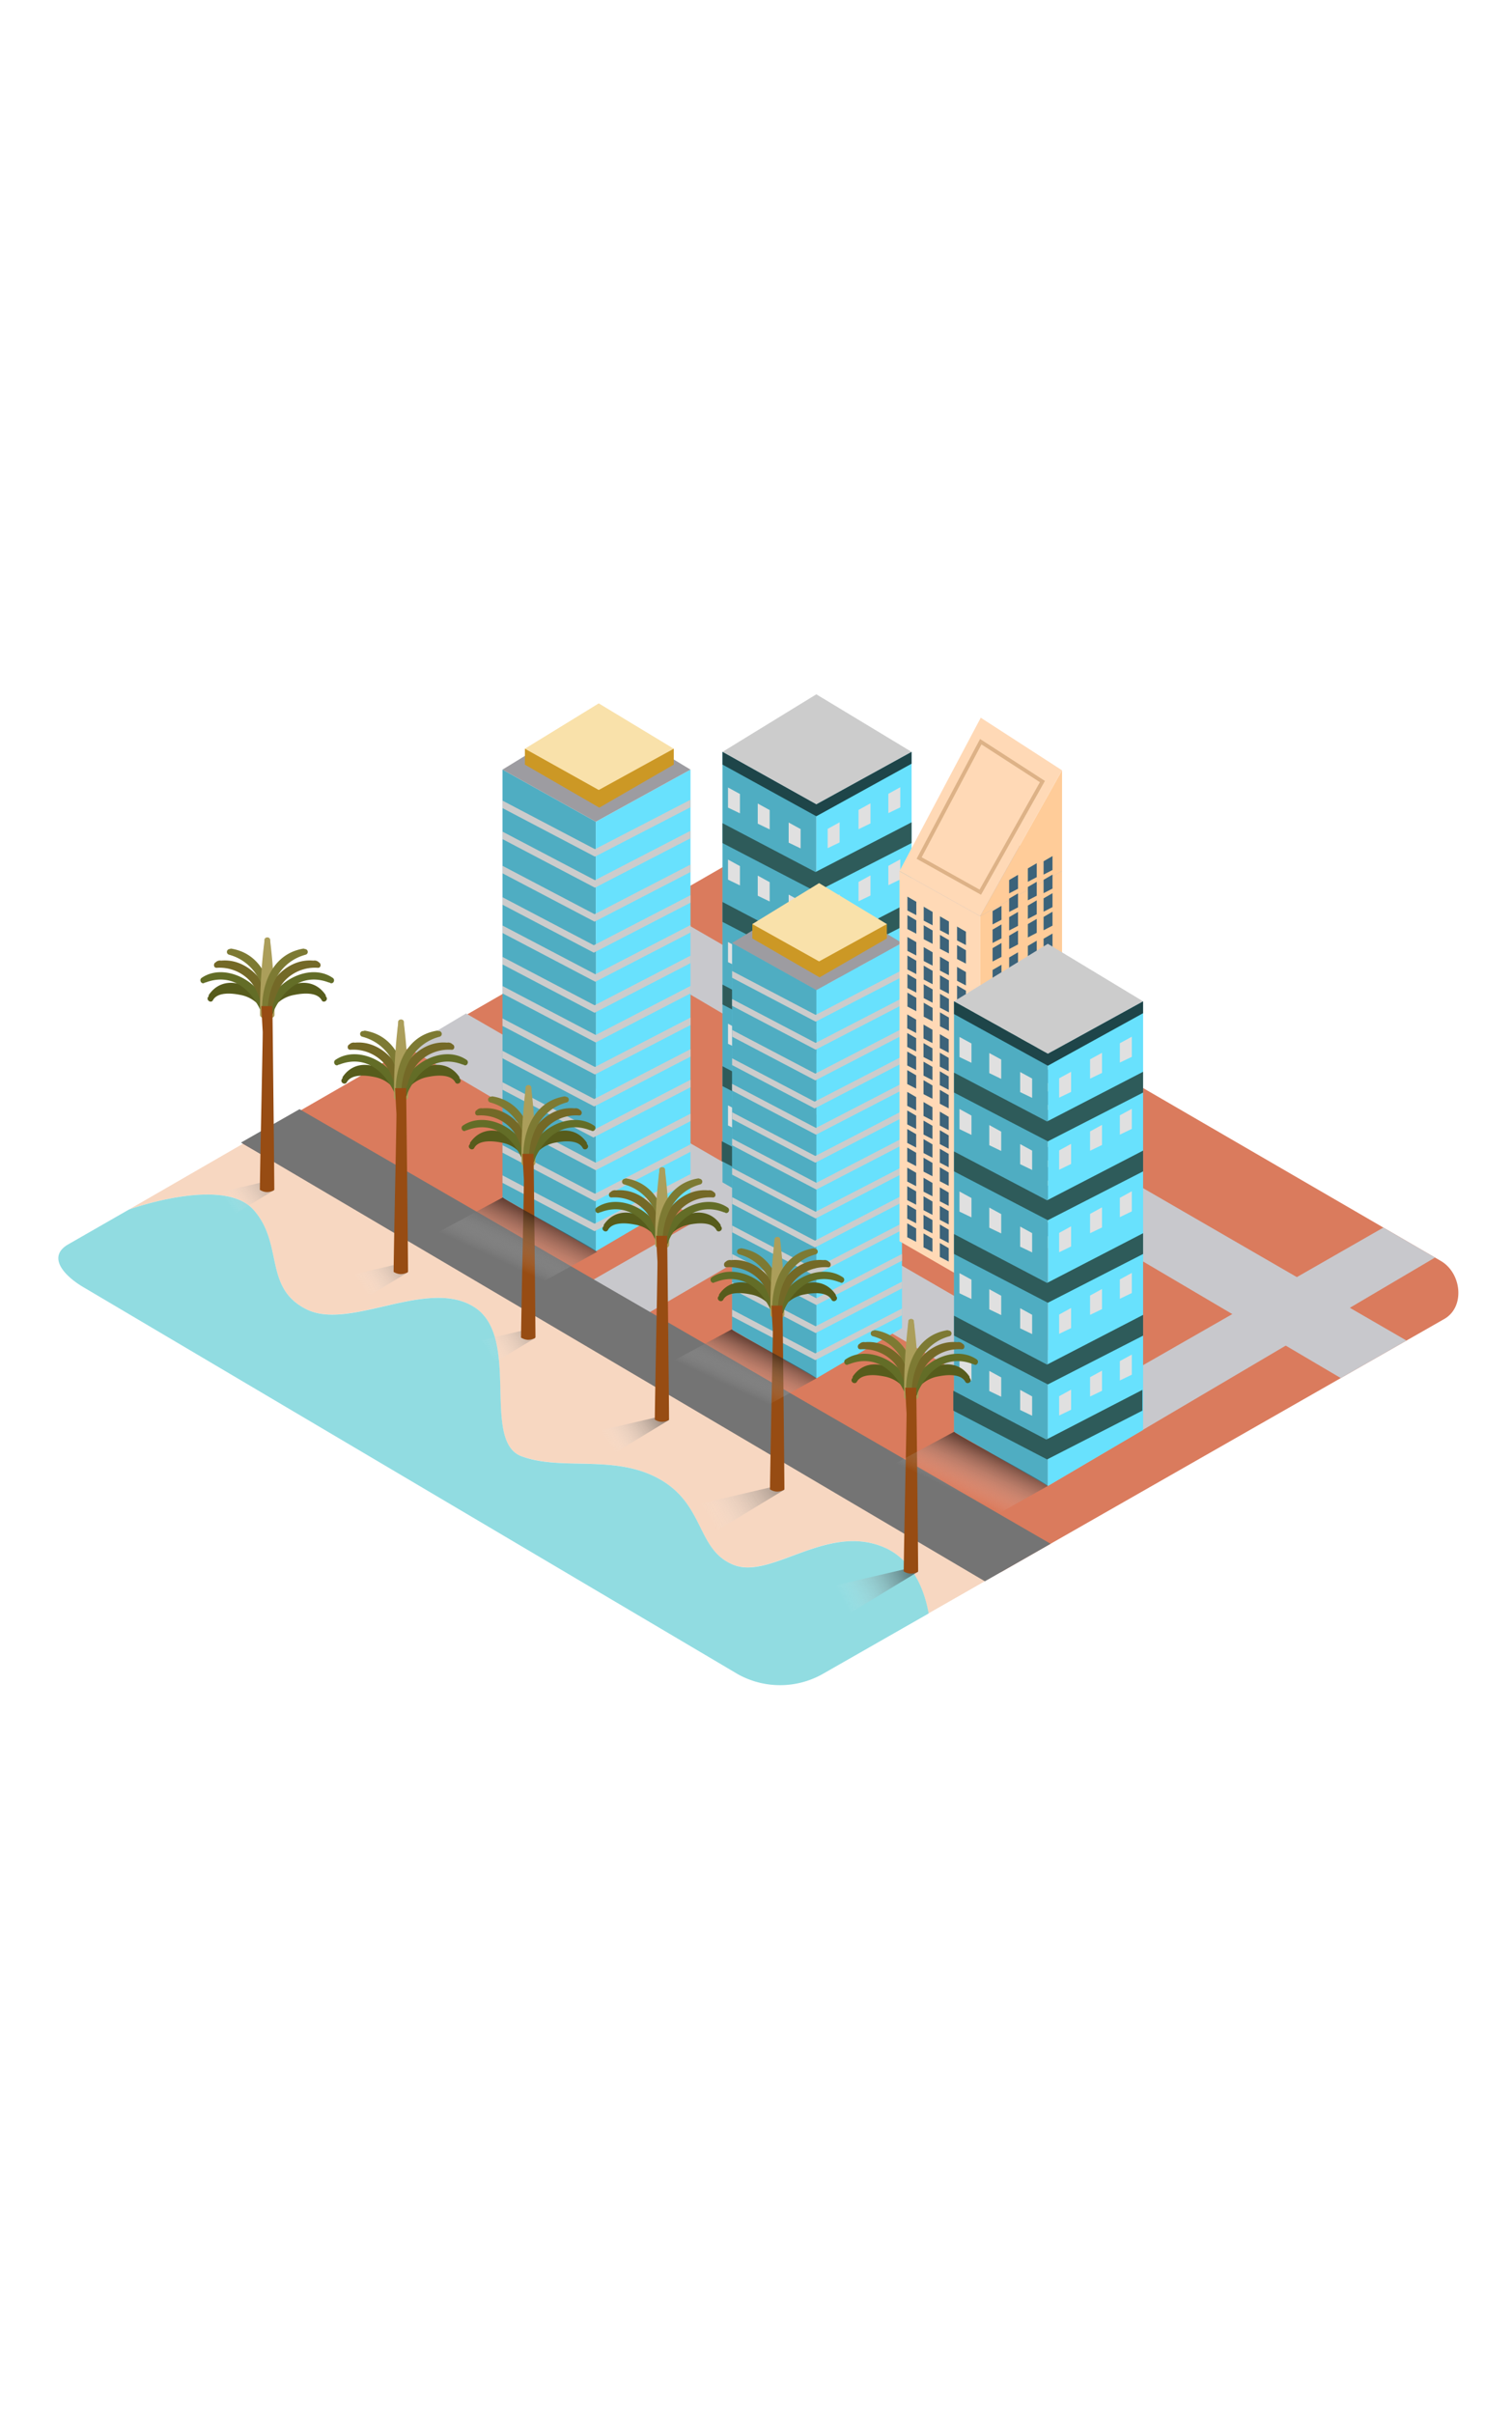 <svg xmlns="http://www.w3.org/2000/svg" xmlns:xlink="http://www.w3.org/1999/xlink" viewBox="0 0 400 300" data-imageid="los-angeles-isometric" imageName="Los Angeles" class="illustrations_image" style="width: 188px;"><defs><linearGradient id="linear-gradient" x1="58.69" y1="147" x2="77.41" y2="134.25" gradientUnits="userSpaceOnUse"><stop offset="0" stop-color="#fff" stop-opacity="0"/><stop offset="0.81" stop-color="#262626" stop-opacity="0.57"/><stop offset="1" stop-opacity="0.67"/></linearGradient><linearGradient id="linear-gradient-2" x1="94.07" y1="168.75" x2="112.79" y2="155.99" xlink:href="#linear-gradient"/><linearGradient id="linear-gradient-3" x1="127.57" y1="186.19" x2="146.29" y2="173.44" xlink:href="#linear-gradient"/><linearGradient id="linear-gradient-4" x1="159.35" y1="210.27" x2="177.31" y2="198.03" xlink:href="#linear-gradient"/><linearGradient id="linear-gradient-5" x1="186.43" y1="230.82" x2="212.07" y2="214.43" xlink:href="#linear-gradient"/><linearGradient id="linear-gradient-6" x1="222.19" y1="252.62" x2="244.03" y2="240.86" xlink:href="#linear-gradient"/><linearGradient id="linear-gradient-7" x1="253.11" y1="225.3" x2="259.83" y2="210.92" xlink:href="#linear-gradient"/><linearGradient id="linear-gradient-8" x1="193.11" y1="197.45" x2="199.74" y2="183.27" xlink:href="#linear-gradient"/><linearGradient id="linear-gradient-9" x1="132.47" y1="164.27" x2="139.84" y2="148.5" xlink:href="#linear-gradient"/></defs><title>PP</title><g style="isolation:isolate"><g id="Layer_2" data-name="Layer 2"><path d="M381.17,164.23,200.09,59.14c-2.64-1.53-6.59-.48-9.18,1.13l-126.73,73h0L264.74,246.54h0l117.41-67C387.64,176.33,386.66,167.42,381.17,164.23Z" fill="#da7b5d"/><polygon points="302.04 202.17 123.29 98.8 107.95 107.95 284.66 212.09 302.04 202.17" fill="#c8c8cc"/><polygon points="372.08 185.28 173.39 70.38 157.9 79.22 354.7 195.2 372.08 185.28" fill="#c8c8cc"/><polygon points="171.62 177.94 287.4 110.28 273.74 102.36 156.83 169.27 171.62 177.94" fill="#c8c8cc"/><polygon points="277.21 223.72 379.63 163.34 365.97 155.41 261.97 214.93 277.21 223.72" fill="#c8c8cc"/><polygon points="191.14 143.45 191.14 29.64 215.96 43.51 215.96 157.76 191.14 143.45" fill="#68e1fd" class="target-color"/><polygon points="191.14 143.45 191.14 29.64 215.96 43.51 215.96 157.76 191.14 143.45" fill="#1e4549" opacity="0.33"/><polygon points="215.96 43.51 241.16 29.64 241.16 142.97 215.96 157.76 215.96 43.51" fill="#68e1fd" class="target-color"/><polygon points="191.14 29.64 215.96 14.42 241.16 29.64 215.96 43.51 191.14 29.64" fill="#ccc"/><polygon points="241.16 29.64 215.96 43.51 191.14 29.64 191.14 33 215.96 46.66 241.16 32.77 241.16 29.64" fill="#1e4549"/><polygon points="238.17 44.31 238.17 38.99 235.01 40.73 235.01 45.83 238.17 44.31" fill="#e0e0e0"/><polygon points="230.29 48.56 230.29 43.24 227.13 44.98 227.13 50.08 230.29 48.56" fill="#e0e0e0"/><polygon points="222.12 53.58 222.12 48.26 218.96 50 218.96 55.1 222.12 53.58" fill="#e0e0e0"/><polygon points="238.17 63.37 238.17 58.05 235.01 59.78 235.01 64.89 238.17 63.37" fill="#e0e0e0"/><polygon points="230.29 67.62 230.29 62.3 227.13 64.03 227.13 69.14 230.29 67.62" fill="#e0e0e0"/><polygon points="222.12 72.64 222.12 67.32 218.96 69.05 218.96 74.16 222.12 72.64" fill="#e0e0e0"/><polygon points="238.17 85.17 238.17 79.85 235.01 81.59 235.01 86.7 238.17 85.17" fill="#e0e0e0"/><polygon points="230.29 89.42 230.29 84.11 227.13 85.84 227.13 90.95 230.29 89.42" fill="#e0e0e0"/><polygon points="222.12 94.44 222.12 89.13 218.96 90.86 218.96 95.97 222.12 94.44" fill="#e0e0e0"/><polygon points="238.17 106.76 238.17 101.44 235.01 103.18 235.01 108.28 238.17 106.76" fill="#e0e0e0"/><polygon points="230.29 111.01 230.29 105.69 227.13 107.43 227.13 112.54 230.29 111.01" fill="#e0e0e0"/><polygon points="222.12 116.03 222.12 110.72 218.96 112.45 218.96 117.56 222.12 116.03" fill="#e0e0e0"/><polygon points="238.17 128.35 238.17 123.03 235.01 124.77 235.01 129.87 238.17 128.35" fill="#e0e0e0"/><polygon points="230.29 132.6 230.29 127.28 227.13 129.02 227.13 134.13 230.29 132.6" fill="#e0e0e0"/><polygon points="222.12 137.62 222.12 132.3 218.96 134.04 218.96 139.15 222.12 137.62" fill="#e0e0e0"/><polygon points="192.59 44.37 192.59 39.05 195.75 40.78 195.75 45.89 192.59 44.37" fill="#e0e0e0"/><polygon points="200.46 48.62 200.46 43.3 203.62 45.03 203.62 50.14 200.46 48.62" fill="#e0e0e0"/><polygon points="208.64 53.64 208.64 48.32 211.8 50.05 211.8 55.16 208.64 53.64" fill="#e0e0e0"/><polygon points="192.59 63.42 192.59 58.11 195.75 59.84 195.75 64.95 192.59 63.42" fill="#e0e0e0"/><polygon points="200.46 67.67 200.46 62.36 203.62 64.09 203.62 69.2 200.46 67.67" fill="#e0e0e0"/><polygon points="208.64 72.69 208.64 67.38 211.8 69.11 211.8 74.22 208.64 72.69" fill="#e0e0e0"/><polygon points="192.59 85.23 192.59 79.91 195.75 81.65 195.75 86.75 192.59 85.23" fill="#e0e0e0"/><polygon points="200.46 89.48 200.46 84.16 203.62 85.9 203.62 91 200.46 89.48" fill="#e0e0e0"/><polygon points="208.64 94.5 208.64 89.18 211.8 90.92 211.8 96.03 208.64 94.5" fill="#e0e0e0"/><polygon points="192.59 106.82 192.59 101.5 195.75 103.23 195.75 108.34 192.59 106.82" fill="#e0e0e0"/><polygon points="200.46 111.07 200.46 105.75 203.62 107.49 203.62 112.59 200.46 111.07" fill="#e0e0e0"/><polygon points="208.64 116.09 208.64 110.77 211.8 112.51 211.8 117.61 208.64 116.09" fill="#e0e0e0"/><polygon points="192.59 128.41 192.59 123.09 195.75 124.82 195.75 129.93 192.59 128.41" fill="#e0e0e0"/><polygon points="200.46 132.66 200.46 127.34 203.62 129.07 203.62 134.18 200.46 132.66" fill="#e0e0e0"/><polygon points="208.64 137.68 208.64 132.36 211.8 134.1 211.8 139.2 208.64 137.68" fill="#e0e0e0"/><polygon points="241.16 69.11 215.74 82.25 191.14 69.33 191.14 74.59 215.96 87.5 241.16 74.59 241.16 69.11" fill="#2e5b5a"/><polygon points="241.16 90.95 215.74 104.09 191.14 91.17 191.14 96.43 215.96 109.34 241.16 96.43 241.16 90.95" fill="#2e5b5a"/><polygon points="241.16 112.54 215.74 125.68 191.14 112.76 191.14 118.02 215.96 130.93 241.16 118.02 241.16 112.54" fill="#2e5b5a"/><polygon points="240.97 132.36 215.55 145.5 190.95 132.59 190.95 137.85 215.76 150.75 240.97 137.85 240.97 132.36" fill="#2e5b5a"/><polygon points="241.16 48.26 215.74 61.41 191.14 48.49 191.14 53.75 215.96 66.65 241.16 53.75 241.16 48.26" fill="#2e5b5a"/><polygon points="132.94 147.47 132.94 34.33 157.62 48.11 157.62 161.69 132.94 147.47" fill="#68e1fd" class="target-color"/><polygon points="132.94 147.47 132.94 34.33 157.62 48.11 157.62 161.69 132.94 147.47" fill="#1e4549" opacity="0.33"/><polygon points="157.62 48.11 182.67 34.33 182.67 146.98 157.62 161.69 157.62 48.11" fill="#68e1fd" class="target-color"/><polygon points="132.94 34.33 157.62 19.2 182.67 34.33 157.62 48.11 132.94 34.33" fill="#9d9ca1"/><polyline points="138.86 28.77 138.86 33.01 158.55 44.39 178.24 33.01 178.24 28.77" fill="#cc9825"/><polygon points="138.86 28.81 158.4 16.82 178.24 28.81 158.4 39.72 138.86 28.81" fill="#f9e1aa"/><polygon points="182.67 42.3 157.4 55.37 132.94 42.53 132.94 44.51 157.39 57.34 182.67 44.28 182.67 42.3" fill="#ccc"/><polygon points="182.67 50.51 157.4 63.57 132.94 50.73 132.94 52.71 157.39 65.55 182.67 52.48 182.67 50.51" fill="#ccc"/><polygon points="182.67 59.44 157.3 72.56 132.94 59.77 132.94 61.75 157.29 74.53 182.67 61.41 182.67 59.44" fill="#ccc"/><polygon points="182.67 67.54 157.1 80.76 132.94 68.08 132.94 70.05 157.09 82.73 182.67 69.51 182.67 67.54" fill="#ccc"/><polygon points="182.67 75.43 157.5 88.44 132.94 75.55 132.94 77.53 157.49 90.42 182.67 77.4 182.67 75.43" fill="#ccc"/><polygon points="182.67 83.52 157.3 96.64 132.94 83.85 132.94 85.83 157.29 98.62 182.67 85.5 182.67 83.52" fill="#ccc"/><polygon points="182.67 91.53 157.6 104.49 132.94 91.55 132.94 93.53 157.59 106.47 182.67 93.5 182.67 91.53" fill="#ccc"/><polygon points="182.67 99.89 157.4 112.96 132.94 100.12 132.94 102.1 157.39 114.94 182.67 101.86 182.67 99.89" fill="#ccc"/><polygon points="182.67 108.25 157.2 121.42 132.94 108.68 132.94 110.66 157.19 123.39 182.67 110.22 182.67 108.25" fill="#ccc"/><polygon points="182.67 116.34 157 129.62 132.94 116.99 132.94 118.97 156.99 131.59 182.67 118.32 182.67 116.34" fill="#ccc"/><polygon points="182.67 125.31 157.6 138.27 132.94 125.33 132.94 127.3 157.59 140.25 182.67 127.28 182.67 125.31" fill="#ccc"/><polygon points="182.67 133.41 157.4 146.47 132.94 133.63 132.94 135.61 157.39 148.44 182.67 135.38 182.67 133.41" fill="#ccc"/><polygon points="182.67 141.28 157.3 154.39 132.94 141.61 132.94 143.59 157.29 156.37 182.67 143.25 182.67 141.28" fill="#ccc"/><polygon points="193.68 182.41 193.68 80.16 215.98 92.62 215.98 195.27 193.68 182.41" fill="#68e1fd" class="target-color"/><polygon points="193.68 182.41 193.68 80.16 215.98 92.62 215.98 195.27 193.68 182.41" fill="#1e4549" opacity="0.33"/><polygon points="215.98 92.62 238.62 80.16 238.62 181.98 215.98 195.27 215.98 92.62" fill="#68e1fd" class="target-color"/><polygon points="193.68 80.16 215.98 66.49 238.62 80.16 215.98 92.62 193.68 80.16" fill="#9d9ca1"/><polyline points="199.03 75.13 199.03 78.97 216.82 89.26 234.62 78.97 234.62 75.13" fill="#cc9825"/><polygon points="199.03 75.17 216.69 64.34 234.62 75.17 216.69 85.04 199.03 75.17" fill="#f9e1aa"/><polygon points="238.62 87.37 215.78 99.18 193.68 87.58 193.68 89.36 215.78 100.97 238.62 89.15 238.62 87.37" fill="#ccc"/><polygon points="238.62 94.78 215.78 106.59 193.68 94.99 193.68 96.78 215.78 108.38 238.62 96.56 238.62 94.78" fill="#ccc"/><polygon points="238.62 102.86 215.69 114.71 193.68 103.16 193.68 104.94 215.69 116.5 238.62 104.64 238.62 102.86" fill="#ccc"/><polygon points="238.62 110.18 215.51 122.12 193.68 110.66 193.68 112.45 215.51 123.91 238.62 111.96 238.62 110.18" fill="#ccc"/><polygon points="238.62 117.31 215.87 129.07 193.68 117.42 193.68 119.2 215.87 130.85 238.62 119.09 238.62 117.31" fill="#ccc"/><polygon points="238.62 124.62 215.69 136.48 193.68 124.92 193.68 126.71 215.69 138.26 238.62 126.41 238.62 124.62" fill="#ccc"/><polygon points="238.62 131.86 215.97 143.58 193.68 131.88 193.68 133.66 215.96 145.36 238.62 133.64 238.62 131.86" fill="#ccc"/><polygon points="238.62 139.42 215.78 151.23 193.68 139.62 193.68 141.41 215.78 153.01 238.62 141.2 238.62 139.42" fill="#ccc"/><polygon points="238.62 146.97 215.6 158.87 193.68 147.36 193.68 149.15 215.6 160.66 238.62 148.75 238.62 146.97" fill="#ccc"/><polygon points="238.62 154.29 215.42 166.28 193.68 154.87 193.68 156.66 215.42 168.07 238.62 156.07 238.62 154.29" fill="#ccc"/><polygon points="238.62 162.39 215.97 174.1 193.68 162.4 193.68 164.19 215.96 175.89 238.62 164.17 238.62 162.39" fill="#ccc"/><polygon points="238.62 169.71 215.78 181.51 193.68 169.91 193.68 171.7 215.78 183.3 238.62 171.49 238.62 169.71" fill="#ccc"/><polygon points="238.62 176.82 215.69 188.68 193.68 177.12 193.68 178.91 215.69 190.46 238.62 178.6 238.62 176.82" fill="#ccc"/><polygon points="237.96 159.02 237.96 61.16 259.3 73.08 259.3 171.33 237.96 159.02" fill="#ffd9b6"/><polygon points="259.3 73.08 280.97 61.16 280.97 158.6 259.3 171.33 259.3 73.08" fill="#fc9"/><polygon points="237.96 61.16 259.3 48.07 280.97 61.16 259.3 73.08 237.96 61.16" fill="#9d9ca1"/><polygon points="259.3 73.08 280.97 34.52 280.97 61.16 259.3 73.08" fill="#fc9"/><polygon points="280.97 34.52 259.46 20.61 237.96 61.16 259.3 73.08 280.97 34.52" fill="#ffd9b6"/><polygon points="276.08 63.47 276.08 67 278.44 65.78 278.44 62.09 276.08 63.47" fill="#3c637a"/><polygon points="276.08 58.56 276.08 62.09 278.44 60.87 278.44 57.19 276.08 58.56" fill="#3c637a"/><polygon points="276.08 73.28 276.08 76.81 278.44 75.58 278.44 71.9 276.08 73.28" fill="#3c637a"/><polygon points="276.08 68.37 276.08 71.9 278.44 70.68 278.44 67 276.08 68.37" fill="#3c637a"/><polygon points="276.08 83.95 276.08 87.48 278.44 86.26 278.44 82.58 276.08 83.95" fill="#3c637a"/><polygon points="276.08 79.04 276.08 82.58 278.44 81.35 278.44 77.67 276.08 79.04" fill="#3c637a"/><polygon points="276.08 93.76 276.08 97.29 278.44 96.07 278.44 92.39 276.08 93.76" fill="#3c637a"/><polygon points="276.08 88.85 276.08 92.39 278.44 91.16 278.44 87.48 276.08 88.85" fill="#3c637a"/><polygon points="276.13 104.43 276.13 107.96 278.48 106.74 278.48 103.06 276.13 104.43" fill="#3c637a"/><polygon points="276.13 99.53 276.13 103.06 278.48 101.83 278.48 98.15 276.13 99.53" fill="#3c637a"/><polygon points="276.13 114.24 276.13 117.77 278.48 116.55 278.48 112.87 276.13 114.24" fill="#3c637a"/><polygon points="276.13 109.34 276.13 112.87 278.48 111.64 278.48 107.96 276.13 109.34" fill="#3c637a"/><polygon points="276.13 124.91 276.13 128.45 278.48 127.22 278.48 123.54 276.13 124.91" fill="#3c637a"/><polygon points="276.13 120.01 276.13 123.54 278.48 122.32 278.48 118.64 276.13 120.01" fill="#3c637a"/><polygon points="276.13 134.72 276.13 138.26 278.48 137.03 278.48 133.35 276.13 134.72" fill="#3c637a"/><polygon points="276.13 129.82 276.13 133.35 278.48 132.13 278.48 128.45 276.13 129.82" fill="#3c637a"/><polygon points="276.13 144.93 276.13 148.46 278.48 147.24 278.48 143.56 276.13 144.93" fill="#3c637a"/><polygon points="276.13 140.03 276.13 143.56 278.48 142.33 278.48 138.65 276.13 140.03" fill="#3c637a"/><polygon points="276.13 154.74 276.13 158.27 278.48 157.05 278.48 153.37 276.13 154.74" fill="#3c637a"/><polygon points="276.13 149.84 276.13 153.37 278.48 152.15 278.48 148.46 276.13 149.84" fill="#3c637a"/><polygon points="271.92 65.36 271.92 68.89 274.27 67.67 274.27 63.99 271.92 65.36" fill="#3c637a"/><polygon points="271.92 60.45 271.92 63.99 274.27 62.76 274.27 59.08 271.92 60.45" fill="#3c637a"/><polygon points="271.92 75.17 271.92 78.7 274.27 77.48 274.27 73.8 271.92 75.17" fill="#3c637a"/><polygon points="271.92 70.27 271.92 73.8 274.27 72.57 274.27 68.89 271.92 70.27" fill="#3c637a"/><polygon points="271.92 85.84 271.92 89.38 274.27 88.15 274.27 84.47 271.92 85.84" fill="#3c637a"/><polygon points="271.92 80.94 271.92 84.47 274.27 83.25 274.27 79.56 271.92 80.94" fill="#3c637a"/><polygon points="271.92 95.65 271.92 99.19 274.27 97.96 274.27 94.28 271.92 95.65" fill="#3c637a"/><polygon points="271.92 90.75 271.92 94.28 274.27 93.06 274.27 89.38 271.92 90.75" fill="#3c637a"/><polygon points="271.96 106.33 271.96 109.86 274.32 108.63 274.32 104.95 271.96 106.33" fill="#3c637a"/><polygon points="271.96 101.42 271.96 104.95 274.32 103.73 274.32 100.05 271.96 101.42" fill="#3c637a"/><polygon points="271.96 116.14 271.96 119.67 274.32 118.44 274.32 114.76 271.96 116.14" fill="#3c637a"/><polygon points="271.96 111.23 271.96 114.76 274.32 113.54 274.32 109.86 271.96 111.23" fill="#3c637a"/><polygon points="271.96 126.81 271.96 130.34 274.32 129.12 274.32 125.44 271.96 126.81" fill="#3c637a"/><polygon points="271.96 121.9 271.96 125.44 274.32 124.21 274.32 120.53 271.96 121.9" fill="#3c637a"/><polygon points="271.96 136.62 271.96 140.15 274.32 138.93 274.32 135.25 271.96 136.62" fill="#3c637a"/><polygon points="271.96 131.71 271.96 135.25 274.32 134.02 274.32 130.34 271.96 131.71" fill="#3c637a"/><polygon points="271.96 146.82 271.96 150.36 274.32 149.13 274.32 145.45 271.96 146.82" fill="#3c637a"/><polygon points="271.96 141.92 271.96 145.45 274.32 144.23 274.32 140.55 271.96 141.92" fill="#3c637a"/><polygon points="271.96 156.64 271.96 160.17 274.32 158.94 274.32 155.26 271.96 156.64" fill="#3c637a"/><polygon points="271.96 151.73 271.96 155.26 274.32 154.04 274.32 150.36 271.96 151.73" fill="#3c637a"/><polygon points="266.97 68.43 266.97 71.96 269.32 70.74 269.32 67.05 266.97 68.43" fill="#3c637a"/><polygon points="266.97 63.52 266.97 67.05 269.32 65.83 269.32 62.15 266.97 63.52" fill="#3c637a"/><polygon points="266.97 78.24 266.97 81.77 269.32 80.55 269.32 76.86 266.97 78.24" fill="#3c637a"/><polygon points="266.97 73.33 266.97 76.86 269.32 75.64 269.32 71.96 266.97 73.33" fill="#3c637a"/><polygon points="266.97 88.91 266.97 92.44 269.32 91.22 269.32 87.54 266.97 88.91" fill="#3c637a"/><polygon points="266.97 84 266.97 87.54 269.32 86.31 269.32 82.63 266.97 84" fill="#3c637a"/><polygon points="266.97 98.72 266.97 102.25 269.32 101.03 269.32 97.35 266.97 98.72" fill="#3c637a"/><polygon points="266.97 93.81 266.97 97.35 269.32 96.12 269.32 92.44 266.97 93.81" fill="#3c637a"/><polygon points="267.01 109.39 267.01 112.92 269.37 111.7 269.37 108.02 267.01 109.39" fill="#3c637a"/><polygon points="267.01 104.49 267.01 108.02 269.37 106.8 269.37 103.11 267.01 104.49" fill="#3c637a"/><polygon points="267.01 119.2 267.01 122.73 269.37 121.51 269.37 117.83 267.01 119.2" fill="#3c637a"/><polygon points="267.01 114.3 267.01 117.83 269.37 116.61 269.37 112.92 267.01 114.3" fill="#3c637a"/><polygon points="267.01 129.88 267.01 133.41 269.37 132.18 269.37 128.5 267.01 129.88" fill="#3c637a"/><polygon points="267.01 124.97 267.01 128.5 269.37 127.28 269.37 123.6 267.01 124.97" fill="#3c637a"/><polygon points="267.01 139.69 267.01 143.22 269.37 141.99 269.37 138.31 267.01 139.69" fill="#3c637a"/><polygon points="267.01 134.78 267.01 138.31 269.37 137.09 269.37 133.41 267.01 134.78" fill="#3c637a"/><polygon points="267.01 149.89 267.01 153.42 269.37 152.2 269.37 148.52 267.01 149.89" fill="#3c637a"/><polygon points="267.01 144.99 267.01 148.52 269.37 147.29 269.37 143.61 267.01 144.99" fill="#3c637a"/><polygon points="267.01 159.7 267.01 163.24 269.37 162.01 269.37 158.33 267.01 159.7" fill="#3c637a"/><polygon points="267.01 154.8 267.01 158.33 269.37 157.11 269.37 153.42 267.01 154.8" fill="#3c637a"/><polygon points="262.59 71.72 262.59 75.26 264.94 74.03 264.94 70.35 262.59 71.72" fill="#3c637a"/><polygon points="262.59 81.53 262.59 85.07 264.94 83.84 264.94 80.16 262.59 81.53" fill="#3c637a"/><polygon points="262.59 76.63 262.59 80.16 264.94 78.94 264.94 75.26 262.59 76.63" fill="#3c637a"/><polygon points="262.59 92.21 262.59 95.74 264.94 94.52 264.94 90.83 262.59 92.21" fill="#3c637a"/><polygon points="262.59 87.3 262.59 90.83 264.94 89.61 264.94 85.93 262.59 87.3" fill="#3c637a"/><polygon points="262.59 102.02 262.59 105.55 264.94 104.33 264.94 100.64 262.59 102.02" fill="#3c637a"/><polygon points="262.59 97.11 262.59 100.64 264.94 99.42 264.94 95.74 262.59 97.11" fill="#3c637a"/><polygon points="262.63 112.69 262.63 116.22 264.99 115 264.99 111.32 262.63 112.69" fill="#3c637a"/><polygon points="262.63 107.78 262.63 111.32 264.99 110.09 264.99 106.41 262.63 107.78" fill="#3c637a"/><polygon points="262.63 122.5 262.63 126.03 264.99 124.81 264.99 121.13 262.63 122.5" fill="#3c637a"/><polygon points="262.63 117.59 262.63 121.13 264.99 119.9 264.99 116.22 262.63 117.59" fill="#3c637a"/><polygon points="262.63 133.17 262.63 136.7 264.99 135.48 264.99 131.8 262.63 133.17" fill="#3c637a"/><polygon points="262.63 128.27 262.63 131.8 264.99 130.57 264.99 126.89 262.63 128.27" fill="#3c637a"/><polygon points="262.63 142.98 262.63 146.51 264.99 145.29 264.99 141.61 262.63 142.98" fill="#3c637a"/><polygon points="262.63 138.08 262.63 141.61 264.99 140.39 264.99 136.7 262.63 138.08" fill="#3c637a"/><polygon points="262.63 153.19 262.63 156.72 264.99 155.5 264.99 151.82 262.63 153.19" fill="#3c637a"/><polygon points="262.63 148.28 262.63 151.82 264.99 150.59 264.99 146.91 262.63 148.28" fill="#3c637a"/><polygon points="262.63 163 262.63 166.53 264.99 165.31 264.99 161.63 262.63 163" fill="#3c637a"/><polygon points="262.63 158.09 262.63 161.63 264.99 160.4 264.99 156.72 262.63 158.09" fill="#3c637a"/><polygon points="242.41 74.19 242.41 77.72 240.06 76.49 240.06 72.81 242.41 74.19" fill="#3c637a"/><polygon points="242.41 69.28 242.41 72.81 240.06 71.59 240.06 67.91 242.41 69.28" fill="#3c637a"/><polygon points="242.41 84.86 242.41 88.39 240.06 87.17 240.06 83.48 242.41 84.86" fill="#3c637a"/><polygon points="242.41 79.95 242.41 83.48 240.06 82.26 240.06 78.58 242.41 79.95" fill="#3c637a"/><polygon points="242.41 94.67 242.41 98.2 240.06 96.97 240.06 93.29 242.41 94.67" fill="#3c637a"/><polygon points="242.41 89.76 242.41 93.29 240.06 92.07 240.06 88.39 242.41 89.76" fill="#3c637a"/><polygon points="242.37 105.34 242.37 108.87 240.01 107.65 240.01 103.97 242.37 105.34" fill="#3c637a"/><polygon points="242.37 100.43 242.37 103.97 240.01 102.74 240.01 99.06 242.37 100.43" fill="#3c637a"/><polygon points="242.37 115.15 242.37 118.68 240.01 117.46 240.01 113.78 242.37 115.15" fill="#3c637a"/><polygon points="242.37 110.24 242.37 113.78 240.01 112.55 240.01 108.87 242.37 110.24" fill="#3c637a"/><polygon points="242.37 125.82 242.37 129.35 240.01 128.13 240.01 124.45 242.37 125.82" fill="#3c637a"/><polygon points="242.37 120.92 242.37 124.45 240.01 123.22 240.01 119.54 242.37 120.92" fill="#3c637a"/><polygon points="242.37 135.63 242.37 139.16 240.01 137.94 240.01 134.26 242.37 135.63" fill="#3c637a"/><polygon points="242.37 130.73 242.37 134.26 240.01 133.03 240.01 129.35 242.37 130.73" fill="#3c637a"/><polygon points="242.37 145.84 242.37 149.37 240.01 148.15 240.01 144.47 242.37 145.84" fill="#3c637a"/><polygon points="242.37 140.93 242.37 144.47 240.01 143.24 240.01 139.56 242.37 140.93" fill="#3c637a"/><polygon points="242.37 155.65 242.37 159.18 240.01 157.96 240.01 154.28 242.37 155.65" fill="#3c637a"/><polygon points="242.37 150.74 242.37 154.28 240.01 153.05 240.01 149.37 242.37 150.74" fill="#3c637a"/><polygon points="246.72 76.86 246.72 80.39 244.37 79.17 244.37 75.49 246.72 76.86" fill="#3c637a"/><polygon points="246.72 71.96 246.72 75.49 244.37 74.27 244.37 70.58 246.72 71.96" fill="#3c637a"/><polygon points="246.72 87.53 246.72 91.07 244.37 89.84 244.37 86.16 246.72 87.53" fill="#3c637a"/><polygon points="246.72 82.63 246.72 86.16 244.37 84.94 244.37 81.26 246.72 82.63" fill="#3c637a"/><polygon points="246.72 97.34 246.72 100.88 244.37 99.65 244.37 95.97 246.72 97.34" fill="#3c637a"/><polygon points="246.72 92.44 246.72 95.97 244.37 94.75 244.37 91.07 246.72 92.44" fill="#3c637a"/><polygon points="246.68 108.02 246.68 111.55 244.32 110.33 244.32 106.64 246.68 108.02" fill="#3c637a"/><polygon points="246.68 103.11 246.68 106.64 244.32 105.42 244.32 101.74 246.68 103.11" fill="#3c637a"/><polygon points="246.68 117.83 246.68 121.36 244.32 120.14 244.32 116.45 246.68 117.83" fill="#3c637a"/><polygon points="246.68 112.92 246.68 116.45 244.32 115.23 244.32 111.55 246.68 112.92" fill="#3c637a"/><polygon points="246.68 128.5 246.68 132.03 244.32 130.81 244.32 127.13 246.68 128.5" fill="#3c637a"/><polygon points="246.68 123.59 246.68 127.13 244.32 125.9 244.32 122.22 246.68 123.59" fill="#3c637a"/><polygon points="246.68 138.31 246.68 141.84 244.32 140.62 244.32 136.94 246.68 138.31" fill="#3c637a"/><polygon points="246.68 133.41 246.68 136.94 244.32 135.71 244.32 132.03 246.68 133.41" fill="#3c637a"/><polygon points="246.68 148.52 246.68 152.05 244.32 150.82 244.32 147.14 246.68 148.52" fill="#3c637a"/><polygon points="246.68 143.61 246.68 147.14 244.32 145.92 244.32 142.24 246.68 143.61" fill="#3c637a"/><polygon points="246.68 158.33 246.68 161.86 244.32 160.63 244.32 156.95 246.68 158.33" fill="#3c637a"/><polygon points="246.68 153.42 246.68 156.95 244.32 155.73 244.32 152.05 246.68 153.42" fill="#3c637a"/><polygon points="251.03 79.4 251.03 82.93 248.67 81.71 248.67 78.03 251.03 79.4" fill="#3c637a"/><polygon points="251.03 74.49 251.03 78.03 248.67 76.8 248.67 73.12 251.03 74.49" fill="#3c637a"/><polygon points="251.03 90.07 251.03 93.6 248.67 92.38 248.67 88.7 251.03 90.07" fill="#3c637a"/><polygon points="251.03 85.17 251.03 88.7 248.67 87.47 248.67 83.79 251.03 85.17" fill="#3c637a"/><polygon points="251.03 99.88 251.03 103.41 248.67 102.19 248.67 98.51 251.03 99.88" fill="#3c637a"/><polygon points="251.03 94.98 251.03 98.51 248.67 97.28 248.67 93.6 251.03 94.98" fill="#3c637a"/><polygon points="250.98 110.55 250.98 114.09 248.63 112.86 248.63 109.18 250.98 110.55" fill="#3c637a"/><polygon points="250.98 105.65 250.98 109.18 248.63 107.96 248.63 104.28 250.98 105.65" fill="#3c637a"/><polygon points="250.98 120.36 250.98 123.9 248.63 122.67 248.63 118.99 250.98 120.36" fill="#3c637a"/><polygon points="250.98 115.46 250.98 118.99 248.63 117.77 248.63 114.09 250.98 115.46" fill="#3c637a"/><polygon points="250.98 131.04 250.98 134.57 248.63 133.34 248.63 129.66 250.98 131.04" fill="#3c637a"/><polygon points="250.98 126.13 250.98 129.66 248.63 128.44 248.63 124.76 250.98 126.13" fill="#3c637a"/><polygon points="250.98 140.85 250.98 144.38 248.63 143.16 248.63 139.47 250.98 140.85" fill="#3c637a"/><polygon points="250.98 135.94 250.98 139.47 248.63 138.25 248.63 134.57 250.98 135.94" fill="#3c637a"/><polygon points="250.98 151.05 250.98 154.59 248.63 153.36 248.63 149.68 250.98 151.05" fill="#3c637a"/><polygon points="250.98 146.15 250.98 149.68 248.63 148.46 248.63 144.78 250.98 146.15" fill="#3c637a"/><polygon points="250.98 160.86 250.98 164.4 248.63 163.17 248.63 159.49 250.98 160.86" fill="#3c637a"/><polygon points="250.98 155.96 250.98 159.49 248.63 158.27 248.63 154.59 250.98 155.96" fill="#3c637a"/><polygon points="255.54 82.1 255.54 85.63 253.19 84.41 253.19 80.72 255.54 82.1" fill="#3c637a"/><polygon points="255.54 77.19 255.54 80.72 253.19 79.5 253.19 75.82 255.54 77.19" fill="#3c637a"/><polygon points="255.54 92.77 255.54 96.3 253.19 95.08 253.19 91.4 255.54 92.77" fill="#3c637a"/><polygon points="255.54 87.86 255.54 91.4 253.19 90.17 253.19 86.49 255.54 87.86" fill="#3c637a"/><polygon points="255.54 102.58 255.54 106.11 253.19 104.89 253.19 101.21 255.54 102.58" fill="#3c637a"/><polygon points="255.54 97.67 255.54 101.21 253.19 99.98 253.19 96.3 255.54 97.67" fill="#3c637a"/><polygon points="255.5 113.25 255.5 116.78 253.14 115.56 253.14 111.88 255.5 113.25" fill="#3c637a"/><polygon points="255.5 108.35 255.5 111.88 253.14 110.66 253.14 106.97 255.5 108.35" fill="#3c637a"/><polygon points="255.5 123.06 255.5 126.59 253.14 125.37 253.14 121.69 255.5 123.06" fill="#3c637a"/><polygon points="255.5 118.16 255.5 121.69 253.14 120.47 253.14 116.78 255.5 118.16" fill="#3c637a"/><polygon points="255.5 133.74 255.5 137.27 253.14 136.04 253.14 132.36 255.5 133.74" fill="#3c637a"/><polygon points="255.5 128.83 255.5 132.36 253.14 131.14 253.14 127.46 255.5 128.83" fill="#3c637a"/><polygon points="255.5 143.55 255.5 147.08 253.14 145.85 253.14 142.17 255.5 143.55" fill="#3c637a"/><polygon points="255.5 138.64 255.5 142.17 253.14 140.95 253.14 137.27 255.5 138.64" fill="#3c637a"/><polygon points="255.5 153.75 255.5 157.28 253.14 156.06 253.14 152.38 255.5 153.75" fill="#3c637a"/><polygon points="255.5 148.85 255.5 152.38 253.14 151.16 253.14 147.47 255.5 148.85" fill="#3c637a"/><polygon points="255.5 163.56 255.5 167.09 253.14 165.87 253.14 162.19 255.5 163.56" fill="#3c637a"/><polygon points="255.5 158.66 255.5 162.19 253.14 160.97 253.14 157.28 255.5 158.66" fill="#3c637a"/><polygon points="275.77 37.49 259.46 26.95 243.16 57.7 259.34 66.74 275.77 37.49" fill="none" stroke="#ddb287" stroke-miterlimit="10"/><polygon points="252.39 209.41 252.39 95.6 277.21 109.46 277.21 223.72 252.39 209.41" fill="#68e1fd" class="target-color"/><polygon points="252.39 209.41 252.39 95.6 277.21 109.46 277.21 223.72 252.39 209.41" fill="#1e4549" opacity="0.33"/><polygon points="277.21 109.46 302.41 95.6 302.41 208.92 277.21 223.72 277.21 109.46" fill="#68e1fd" class="target-color"/><polygon points="252.39 95.6 277.21 80.38 302.41 95.6 277.21 109.46 252.39 95.6" fill="#ccc"/><polygon points="302.41 95.6 277.21 109.46 252.39 95.6 252.39 98.96 277.21 112.62 302.41 98.73 302.41 95.6" fill="#1e4549"/><polygon points="299.42 110.27 299.42 104.95 296.25 106.68 296.25 111.79 299.42 110.27" fill="#e0e0e0"/><polygon points="291.54 114.52 291.54 109.2 288.38 110.93 288.38 116.04 291.54 114.52" fill="#e0e0e0"/><polygon points="283.36 119.54 283.36 114.22 280.2 115.95 280.2 121.06 283.36 119.54" fill="#e0e0e0"/><polygon points="299.42 129.32 299.42 124.01 296.25 125.74 296.25 130.85 299.42 129.32" fill="#e0e0e0"/><polygon points="291.54 133.57 291.54 128.26 288.38 129.99 288.38 135.1 291.54 133.57" fill="#e0e0e0"/><polygon points="283.36 138.59 283.36 133.28 280.2 135.01 280.2 140.12 283.36 138.59" fill="#e0e0e0"/><polygon points="299.42 151.13 299.42 145.81 296.25 147.55 296.25 152.65 299.42 151.13" fill="#e0e0e0"/><polygon points="291.54 155.38 291.54 150.06 288.38 151.8 288.38 156.9 291.54 155.38" fill="#e0e0e0"/><polygon points="283.36 160.4 283.36 155.08 280.2 156.82 280.2 161.93 283.36 160.4" fill="#e0e0e0"/><polygon points="299.42 172.72 299.42 167.4 296.25 169.13 296.25 174.24 299.42 172.72" fill="#e0e0e0"/><polygon points="291.54 176.97 291.54 171.65 288.38 173.39 288.38 178.49 291.54 176.97" fill="#e0e0e0"/><polygon points="283.36 181.99 283.36 176.67 280.2 178.41 280.2 183.51 283.36 181.99" fill="#e0e0e0"/><polygon points="299.42 194.31 299.42 188.99 296.25 190.72 296.25 195.83 299.42 194.31" fill="#e0e0e0"/><polygon points="291.54 198.56 291.54 193.24 288.38 194.97 288.38 200.08 291.54 198.56" fill="#e0e0e0"/><polygon points="283.36 203.58 283.36 198.26 280.2 200 280.2 205.1 283.36 203.58" fill="#e0e0e0"/><polygon points="253.83 110.32 253.83 105.01 257 106.74 257 111.85 253.83 110.32" fill="#e0e0e0"/><polygon points="261.71 114.57 261.71 109.26 264.87 110.99 264.87 116.1 261.71 114.57" fill="#e0e0e0"/><polygon points="269.88 119.59 269.88 114.28 273.05 116.01 273.05 121.12 269.88 119.59" fill="#e0e0e0"/><polygon points="253.83 129.38 253.83 124.06 257 125.8 257 130.91 253.83 129.38" fill="#e0e0e0"/><polygon points="261.71 133.63 261.71 128.31 264.87 130.05 264.87 135.16 261.71 133.63" fill="#e0e0e0"/><polygon points="269.88 138.65 269.88 133.34 273.05 135.07 273.05 140.18 269.88 138.65" fill="#e0e0e0"/><polygon points="253.83 151.19 253.83 145.87 257 147.6 257 152.71 253.83 151.19" fill="#e0e0e0"/><polygon points="261.71 155.44 261.71 150.12 264.87 151.85 264.87 156.96 261.71 155.44" fill="#e0e0e0"/><polygon points="269.88 160.46 269.88 155.14 273.05 156.88 273.05 161.98 269.88 160.46" fill="#e0e0e0"/><polygon points="253.83 172.78 253.83 167.46 257 169.19 257 174.3 253.83 172.78" fill="#e0e0e0"/><polygon points="261.71 177.03 261.71 171.71 264.87 173.44 264.87 178.55 261.71 177.03" fill="#e0e0e0"/><polygon points="269.88 182.05 269.88 176.73 273.05 178.47 273.05 183.57 269.88 182.05" fill="#e0e0e0"/><polygon points="253.83 194.36 253.83 189.05 257 190.78 257 195.89 253.83 194.36" fill="#e0e0e0"/><polygon points="261.71 198.62 261.71 193.3 264.87 195.03 264.87 200.14 261.71 198.62" fill="#e0e0e0"/><polygon points="269.88 203.64 269.88 198.32 273.05 200.05 273.05 205.16 269.88 203.64" fill="#e0e0e0"/><polygon points="302.41 135.06 276.99 148.21 252.39 135.29 252.39 140.55 277.21 153.46 302.41 140.55 302.41 135.06" fill="#2e5b5a"/><polygon points="302.41 156.9 276.99 170.05 252.39 157.13 252.39 162.39 277.21 175.29 302.41 162.39 302.41 156.9" fill="#2e5b5a"/><polygon points="302.41 178.49 276.99 191.64 252.39 178.72 252.39 183.98 277.21 196.88 302.41 183.98 302.41 178.49" fill="#2e5b5a"/><polygon points="302.22 198.32 276.8 211.46 252.2 198.55 252.2 203.81 277.01 216.71 302.22 203.81 302.22 198.32" fill="#2e5b5a"/><polygon points="302.41 114.22 276.99 127.36 252.39 114.45 252.39 119.71 277.21 132.61 302.41 119.71 302.41 114.22" fill="#2e5b5a"/><path d="M67,150.67c8.11,9,2.56,20.66,14.09,26.36s32-8.54,44.4-.57,1.71,35.34,12.38,39.37,24.79-.67,36.73,6.16,9.63,18.78,19.53,22.62,24.57-11.1,39.65-4.7c6.83,2.9,10.54,10,11.85,17.51l19.08-10.89L64.18,133.3h0l-30,17.31S58.93,141.68,67,150.67Z" fill="#f7d7c1"/><path d="M22.64,171.51l172.5,101.95a22.94,22.94,0,0,0,22.74-.16l27.79-15.86c-1.3-7.5-5-14.61-11.85-17.51-15.08-6.4-29.75,8.54-39.65,4.7s-7.6-15.79-19.53-22.62-26.06-2.13-36.73-6.16,0-31.4-12.38-39.37-32.87,6.26-44.4.57-6-17.36-14.09-26.36-32.89-.06-32.9-.06L17.79,160C12.43,163.36,17.14,168.42,22.64,171.51Z" fill="#91dce1"/><polygon points="277.93 239.01 79.24 124.11 63.75 132.94 260.55 248.93 277.93 239.01" fill="#747474"/><path d="M69.65,143.38l-26.28,6.13,9.06,8.15,20.14-12.18C72,144.55,70.39,144.2,69.65,143.38Z" fill="url(#linear-gradient)"/><path d="M70,79.57s0,0,0,0v-.11c-.11-.9,1.16-1,1.46-.21a.63.63,0,0,1,0,.1.76.76,0,0,1,0,.11A152.8,152.8,0,0,1,72.62,99.2a.78.78,0,0,1-1.45.35.81.81,0,0,1-1.24-.6A129.35,129.35,0,0,1,70,79.57Z" fill="#ab9e5a"/><path d="M55,94.52c.06-.1.14-.17.2-.26a.64.64,0,0,1,.12-.47c3.7-5.28,10.67-3.11,13.84,1.4a6.5,6.5,0,0,1,1.61,3.61c.11.92-1.21,1-1.48.16a.72.72,0,0,1-.18-.33,7.8,7.8,0,0,0-1.31-2.7,8.74,8.74,0,0,0-4.37-2.06c-2-.41-5.88-.82-7.1,1.43C55.88,96.16,54.56,95.39,55,94.52Z" fill="#575c1c"/><path d="M53.36,89.38C59.65,85.09,69.83,90.74,70.7,98a.63.63,0,0,1-.69.73.61.61,0,0,1-.89-.31C66.49,92.32,61.26,88,54.38,90.62a.69.69,0,0,1-.15,0l-.1.06C53.32,91.26,52.55,89.93,53.36,89.38Z" fill="#636d27"/><path d="M57.09,85.26a.81.81,0,0,1,.13-.13,1.61,1.61,0,0,1,1.28-.3C65.92,84.13,72,91.59,72,98.64a.72.72,0,0,1-.85.72A.79.79,0,0,1,69.94,99c-1-3.13-1.63-6.53-4-9a11,11,0,0,0-8.61-3.27C56.45,86.78,56.38,85.54,57.09,85.26Z" fill="#746927"/><path d="M60.76,81.77a.76.76,0,0,1,.51-.09c7.47,1.28,10.59,8.22,10.8,15.16,0,.17,0,.33,0,.5.06,1-1.48,1-1.53,0v-.06a.71.71,0,0,1,0-.11c0-.11,0-.22,0-.33-.5-6.17-3.69-11.89-10-13.59A.76.76,0,0,1,60.76,81.77Z" fill="#7d7a33"/><path d="M71.44,79.57s0,0,0,0v-.11c.11-.9-1.16-1-1.46-.21a.63.63,0,0,0,0,.1.76.76,0,0,0,0,.11A152.8,152.8,0,0,0,68.79,99.2a.78.78,0,0,0,1.45.35.81.81,0,0,0,1.24-.6A129.35,129.35,0,0,0,71.44,79.57Z" fill="#ab9e5a"/><path d="M86.38,94.52c-.06-.1-.14-.17-.2-.26a.64.64,0,0,0-.12-.47c-3.7-5.28-10.67-3.11-13.84,1.4a6.5,6.5,0,0,0-1.61,3.61c-.11.92,1.21,1,1.48.16a.72.72,0,0,0,.18-.33,7.8,7.8,0,0,1,1.31-2.7A8.74,8.74,0,0,1,78,93.87c2-.41,5.88-.82,7.1,1.43C85.53,96.16,86.85,95.39,86.38,94.52Z" fill="#575c1c"/><path d="M88,89.38C81.76,85.09,71.59,90.74,70.72,98a.63.63,0,0,0,.69.73.61.61,0,0,0,.89-.31C74.92,92.32,80.16,88,87,90.62a.69.69,0,0,0,.15,0l.1.06C88.09,91.26,88.86,89.93,88,89.38Z" fill="#636d27"/><path d="M84.32,85.26a.81.81,0,0,0-.13-.13,1.61,1.61,0,0,0-1.28-.3c-7.41-.7-13.47,6.76-13.53,13.8a.72.72,0,0,0,.85.72A.79.79,0,0,0,71.47,99c1-3.13,1.63-6.53,4-9a11,11,0,0,1,8.61-3.27C85,86.78,85,85.54,84.32,85.26Z" fill="#746927"/><path d="M80.65,81.77a.76.76,0,0,0-.51-.09C72.67,83,69.55,89.91,69.34,96.85c0,.17,0,.33,0,.5-.06,1,1.48,1,1.53,0v-.06a.71.71,0,0,0,0-.11c0-.11,0-.22,0-.33.5-6.17,3.69-11.89,10-13.59A.76.76,0,0,0,80.65,81.77Z" fill="#7d7a33"/><path d="M68.75,145.44a3.82,3.82,0,0,0,1.72.58,4,4,0,0,0,1.88-.41.36.36,0,0,0,.22-.34c-.06-9.52-.5-48.41-.5-48.41H69.13s.18,3.52.37,6.75C69.56,104.63,68.84,136.29,68.75,145.44Z" fill="#974c13"/><path d="M105,165.13l-26.28,6.13,9.06,8.15,20.14-12.18C107.35,166.3,105.77,165.94,105,165.13Z" fill="url(#linear-gradient-2)"/><path d="M105.35,101.26s0,0,0,0v-.11c-.11-.9,1.16-1,1.46-.21a.63.63,0,0,1,0,.1.76.76,0,0,1,0,.11A152.8,152.8,0,0,1,108,120.89a.78.78,0,0,1-1.45.35.81.81,0,0,1-1.24-.6A129.35,129.35,0,0,1,105.35,101.26Z" fill="#ab9e5a"/><path d="M90.41,116.21c.06-.1.14-.17.2-.26a.64.64,0,0,1,.12-.47c3.7-5.28,10.67-3.11,13.84,1.4a6.5,6.5,0,0,1,1.61,3.61c.11.92-1.21,1-1.48.16a.72.72,0,0,1-.18-.33,7.8,7.8,0,0,0-1.31-2.7,8.74,8.74,0,0,0-4.37-2.06c-2-.41-5.88-.82-7.1,1.43C91.26,117.85,89.94,117.08,90.41,116.21Z" fill="#575c1c"/><path d="M88.74,111.07c6.29-4.29,16.46,1.36,17.33,8.61a.63.63,0,0,1-.69.73.61.61,0,0,1-.89-.31c-2.63-6.09-7.87-10.44-14.74-7.78a.69.69,0,0,1-.15,0l-.1.06C88.7,112.95,87.93,111.62,88.74,111.07Z" fill="#636d27"/><path d="M92.47,106.95a.81.81,0,0,1,.13-.13,1.61,1.61,0,0,1,1.28-.3c7.41-.7,13.47,6.76,13.53,13.8a.72.72,0,0,1-.85.72.79.79,0,0,1-1.24-.37c-1-3.13-1.63-6.53-4-9a11,11,0,0,0-8.61-3.27C91.83,108.46,91.76,107.23,92.47,106.95Z" fill="#746927"/><path d="M96.14,103.46a.76.76,0,0,1,.51-.09c7.47,1.28,10.59,8.22,10.8,15.16,0,.17,0,.33,0,.5.06,1-1.48,1-1.53,0V119a.71.71,0,0,1,0-.11c0-.11,0-.22,0-.33-.5-6.17-3.69-11.89-10-13.59A.76.76,0,0,1,96.14,103.46Z" fill="#7d7a33"/><path d="M106.82,101.26s0,0,0,0v-.11c.11-.9-1.16-1-1.46-.21a.63.63,0,0,0,0,.1.76.76,0,0,0,0,.11,152.8,152.8,0,0,0-1.12,19.79.78.78,0,0,0,1.45.35.81.81,0,0,0,1.24-.6A129.35,129.35,0,0,0,106.82,101.26Z" fill="#ab9e5a"/><path d="M121.76,116.21c-.06-.1-.14-.17-.2-.26a.64.64,0,0,0-.12-.47c-3.7-5.28-10.67-3.11-13.84,1.4a6.5,6.5,0,0,0-1.61,3.61c-.11.92,1.21,1,1.48.16a.72.72,0,0,0,.18-.33,7.8,7.8,0,0,1,1.31-2.7,8.74,8.74,0,0,1,4.37-2.06c2-.41,5.88-.82,7.1,1.43C120.91,117.85,122.23,117.08,121.76,116.21Z" fill="#575c1c"/><path d="M123.43,111.07c-6.29-4.29-16.46,1.36-17.33,8.61a.63.63,0,0,0,.69.73.61.61,0,0,0,.89-.31c2.63-6.09,7.87-10.44,14.74-7.78a.69.69,0,0,0,.15,0l.1.06C123.47,112.95,124.24,111.62,123.43,111.07Z" fill="#636d27"/><path d="M119.7,106.95a.81.81,0,0,0-.13-.13,1.61,1.61,0,0,0-1.28-.3c-7.41-.7-13.47,6.76-13.53,13.8a.72.72,0,0,0,.85.72.79.79,0,0,0,1.24-.37c1-3.13,1.63-6.53,4-9a11,11,0,0,1,8.61-3.27C120.34,108.46,120.41,107.23,119.7,106.95Z" fill="#746927"/><path d="M116,103.46a.76.76,0,0,0-.51-.09c-7.47,1.28-10.59,8.22-10.8,15.16,0,.17,0,.33,0,.5-.06,1,1.48,1,1.53,0V119a.71.71,0,0,0,0-.11c0-.11,0-.22,0-.33.5-6.17,3.69-11.89,10-13.59A.76.76,0,0,0,116,103.46Z" fill="#7d7a33"/><path d="M104.13,167.13a3.82,3.82,0,0,0,1.72.58,4,4,0,0,0,1.88-.41.36.36,0,0,0,.22-.34c-.06-9.52-.5-48.41-.5-48.41h-2.94s.18,3.52.37,6.75C104.94,126.32,104.22,158,104.13,167.13Z" fill="#974c13"/><path d="M138.53,182.58l-26.28,6.13,9.06,8.15,20.14-12.18C140.85,183.75,139.27,183.39,138.53,182.58Z" fill="url(#linear-gradient-3)"/><path d="M139.07,118.62s0,0,0,0v-.11c-.11-.9,1.16-1,1.46-.21a.63.63,0,0,1,0,.1.76.76,0,0,1,0,.11,152.8,152.8,0,0,1,1.12,19.79.78.78,0,0,1-1.45.35A.81.81,0,0,1,139,138,129.35,129.35,0,0,1,139.07,118.62Z" fill="#ab9e5a"/><path d="M124.13,133.58c.06-.1.14-.17.2-.26a.64.64,0,0,1,.12-.47c3.7-5.28,10.67-3.11,13.84,1.4a6.5,6.5,0,0,1,1.61,3.61c.11.92-1.21,1-1.48.16a.72.72,0,0,1-.18-.33,7.8,7.8,0,0,0-1.31-2.7,8.74,8.74,0,0,0-4.37-2.06c-2-.41-5.88-.82-7.1,1.43C125,135.22,123.65,134.45,124.13,133.58Z" fill="#575c1c"/><path d="M122.46,128.44c6.29-4.29,16.46,1.36,17.33,8.61a.63.63,0,0,1-.69.73.61.61,0,0,1-.89-.31c-2.63-6.09-7.87-10.44-14.74-7.78a.69.69,0,0,1-.15,0l-.1.06C122.42,130.32,121.65,129,122.46,128.44Z" fill="#636d27"/><path d="M126.19,124.32a.81.81,0,0,1,.13-.13,1.61,1.61,0,0,1,1.28-.3c7.41-.7,13.47,6.76,13.53,13.8a.72.72,0,0,1-.85.72.79.79,0,0,1-1.24-.37c-1-3.13-1.63-6.53-4-9a11,11,0,0,0-8.61-3.27C125.55,125.83,125.47,124.6,126.19,124.32Z" fill="#746927"/><path d="M129.86,120.83a.76.76,0,0,1,.51-.09C137.83,122,141,129,141.17,135.9c0,.17,0,.33,0,.5.06,1-1.48,1-1.53,0v-.06a.71.71,0,0,1,0-.11c0-.11,0-.22,0-.33-.5-6.17-3.69-11.89-10-13.59A.76.76,0,0,1,129.86,120.83Z" fill="#7d7a33"/><path d="M140.53,118.62s0,0,0,0v-.11c.11-.9-1.16-1-1.46-.21a.63.63,0,0,0,0,.1.76.76,0,0,0,0,.11,152.8,152.8,0,0,0-1.12,19.79.78.78,0,0,0,1.45.35.81.81,0,0,0,1.24-.6A129.35,129.35,0,0,0,140.53,118.62Z" fill="#ab9e5a"/><path d="M155.48,133.58c-.06-.1-.14-.17-.2-.26a.64.64,0,0,0-.12-.47c-3.7-5.28-10.67-3.11-13.84,1.4a6.5,6.5,0,0,0-1.61,3.61c-.11.92,1.21,1,1.48.16a.72.72,0,0,0,.18-.33,7.8,7.8,0,0,1,1.31-2.7,8.74,8.74,0,0,1,4.37-2.06c2-.41,5.88-.82,7.1,1.43C154.63,135.22,155.95,134.45,155.48,133.58Z" fill="#575c1c"/><path d="M157.14,128.44c-6.29-4.29-16.46,1.36-17.33,8.61a.63.63,0,0,0,.69.73.61.61,0,0,0,.89-.31c2.63-6.09,7.87-10.44,14.74-7.78a.69.69,0,0,0,.15,0l.1.06C157.19,130.32,158,129,157.14,128.44Z" fill="#636d27"/><path d="M153.41,124.32a.81.81,0,0,0-.13-.13,1.61,1.61,0,0,0-1.28-.3c-7.41-.7-13.47,6.76-13.53,13.8a.72.72,0,0,0,.85.72.79.79,0,0,0,1.24-.37c1-3.13,1.63-6.53,4-9a11,11,0,0,1,8.61-3.27C154.05,125.83,154.13,124.6,153.41,124.32Z" fill="#746927"/><path d="M149.74,120.83a.76.76,0,0,0-.51-.09c-7.47,1.28-10.59,8.22-10.8,15.16,0,.17,0,.33,0,.5-.06,1,1.48,1,1.53,0v-.06a.71.71,0,0,0,0-.11c0-.11,0-.22,0-.33.5-6.17,3.69-11.89,10-13.59A.76.76,0,0,0,149.74,120.83Z" fill="#7d7a33"/><path d="M137.84,184.5a3.82,3.82,0,0,0,1.72.58,4,4,0,0,0,1.88-.41.36.36,0,0,0,.22-.34c-.06-9.52-.5-48.41-.5-48.41h-2.94s.18,3.52.37,6.75C138.66,143.69,137.94,175.35,137.84,184.5Z" fill="#974c13"/><polygon points="176.29 204.95 144.45 212.38 153.51 220.53 177.04 206.25 176.29 204.95" fill="url(#linear-gradient-4)"/><path d="M174.45,140.31s0,0,0,0v-.11c-.11-.9,1.16-1,1.46-.21a.63.63,0,0,1,0,.1.76.76,0,0,1,0,.11,152.8,152.8,0,0,1,1.12,19.79.78.78,0,0,1-1.45.35.81.81,0,0,1-1.24-.6A129.35,129.35,0,0,1,174.45,140.31Z" fill="#ab9e5a"/><path d="M159.51,155.27c.06-.1.14-.17.2-.26a.64.64,0,0,1,.12-.47c3.7-5.28,10.67-3.11,13.84,1.4a6.5,6.5,0,0,1,1.61,3.61c.11.92-1.21,1-1.48.16a.72.72,0,0,1-.18-.33,7.8,7.8,0,0,0-1.31-2.7,8.74,8.74,0,0,0-4.37-2.06c-2-.41-5.88-.82-7.1,1.43C160.36,156.91,159,156.13,159.51,155.27Z" fill="#575c1c"/><path d="M157.84,150.12c6.29-4.29,16.46,1.36,17.33,8.61a.63.63,0,0,1-.69.73.61.61,0,0,1-.89-.31c-2.63-6.09-7.87-10.44-14.74-7.78a.69.69,0,0,1-.15,0l-.1.06C157.8,152,157,150.68,157.84,150.12Z" fill="#636d27"/><path d="M161.57,146a.81.81,0,0,1,.13-.13,1.61,1.61,0,0,1,1.28-.3c7.41-.7,13.47,6.76,13.53,13.8a.72.72,0,0,1-.85.72.79.79,0,0,1-1.24-.37c-1-3.13-1.63-6.53-4-9a11,11,0,0,0-8.61-3.27C160.93,147.52,160.85,146.29,161.57,146Z" fill="#746927"/><path d="M165.24,142.52a.76.76,0,0,1,.51-.09c7.47,1.28,10.59,8.22,10.8,15.16,0,.17,0,.33,0,.5.06,1-1.48,1-1.53,0V158a.71.71,0,0,1,0-.11c0-.11,0-.22,0-.33-.5-6.17-3.69-11.89-10-13.59A.76.76,0,0,1,165.24,142.52Z" fill="#7d7a33"/><path d="M175.91,140.31s0,0,0,0v-.11c.11-.9-1.16-1-1.46-.21a.63.63,0,0,0,0,.1.76.76,0,0,0,0,.11,152.8,152.8,0,0,0-1.12,19.79.78.78,0,0,0,1.45.35.81.81,0,0,0,1.24-.6A129.35,129.35,0,0,0,175.91,140.31Z" fill="#ab9e5a"/><path d="M190.86,155.27c-.06-.1-.14-.17-.2-.26a.64.64,0,0,0-.12-.47c-3.7-5.28-10.67-3.11-13.84,1.4a6.5,6.5,0,0,0-1.61,3.61c-.11.92,1.21,1,1.48.16a.72.72,0,0,0,.18-.33,7.8,7.8,0,0,1,1.31-2.7,8.74,8.74,0,0,1,4.37-2.06c2-.41,5.88-.82,7.1,1.43C190,156.91,191.33,156.13,190.86,155.27Z" fill="#575c1c"/><path d="M192.52,150.12c-6.29-4.29-16.46,1.36-17.33,8.61a.63.63,0,0,0,.69.73.61.61,0,0,0,.89-.31c2.63-6.09,7.87-10.44,14.74-7.78a.69.69,0,0,0,.15,0l.1.06C192.57,152,193.34,150.68,192.52,150.12Z" fill="#636d27"/><path d="M188.79,146a.81.81,0,0,0-.13-.13,1.61,1.61,0,0,0-1.28-.3c-7.41-.7-13.47,6.76-13.53,13.8a.72.72,0,0,0,.85.72.79.79,0,0,0,1.24-.37c1-3.13,1.63-6.53,4-9a11,11,0,0,1,8.61-3.27C189.43,147.52,189.51,146.29,188.79,146Z" fill="#746927"/><path d="M185.12,142.52a.76.76,0,0,0-.51-.09c-7.47,1.28-10.59,8.22-10.8,15.16,0,.17,0,.33,0,.5-.06,1,1.48,1,1.53,0V158a.71.71,0,0,0,0-.11c0-.11,0-.22,0-.33.5-6.17,3.69-11.89,10-13.59A.76.76,0,0,0,185.12,142.52Z" fill="#7d7a33"/><path d="M173.23,206.18a3.82,3.82,0,0,0,1.72.58,4,4,0,0,0,1.88-.41A.36.36,0,0,0,177,206c-.06-9.52-.5-48.41-.5-48.41h-2.94s.18,3.52.37,6.75C174,165.38,173.32,197,173.23,206.18Z" fill="#974c13"/><polygon points="206.77 223.4 174.92 230.82 183.98 238.97 207.52 224.7 206.77 223.4" fill="url(#linear-gradient-5)"/><path d="M204.92,158.76s0,0,0,0v-.11c-.11-.9,1.16-1,1.46-.21a.63.63,0,0,1,0,.1.76.76,0,0,1,0,.11,152.8,152.8,0,0,1,1.12,19.79.78.78,0,0,1-1.45.35.81.81,0,0,1-1.24-.6A129.35,129.35,0,0,1,204.92,158.76Z" fill="#ab9e5a"/><path d="M190,173.71c.06-.1.14-.17.2-.26a.64.64,0,0,1,.12-.47c3.7-5.28,10.67-3.11,13.84,1.4a6.5,6.5,0,0,1,1.61,3.61c.11.92-1.21,1-1.48.16a.72.72,0,0,1-.18-.33,7.8,7.8,0,0,0-1.31-2.7,8.74,8.74,0,0,0-4.37-2.06c-2-.41-5.88-.82-7.1,1.43C190.83,175.35,189.51,174.58,190,173.71Z" fill="#575c1c"/><path d="M188.31,168.57c6.29-4.29,16.46,1.36,17.33,8.61a.63.63,0,0,1-.69.73.61.61,0,0,1-.89-.31c-2.63-6.09-7.87-10.44-14.74-7.78a.69.69,0,0,1-.15,0l-.1.06C188.27,170.45,187.5,169.12,188.31,168.57Z" fill="#636d27"/><path d="M192,164.45a.81.81,0,0,1,.13-.13,1.61,1.61,0,0,1,1.28-.3c7.41-.7,13.47,6.76,13.53,13.8a.72.72,0,0,1-.85.72.79.79,0,0,1-1.24-.37c-1-3.13-1.63-6.53-4-9a11,11,0,0,0-8.61-3.27C191.4,166,191.33,164.73,192,164.45Z" fill="#746927"/><path d="M195.71,161a.76.76,0,0,1,.51-.09c7.47,1.28,10.59,8.22,10.8,15.16,0,.17,0,.33,0,.5.06,1-1.48,1-1.53,0v-.06a.71.71,0,0,1,0-.11c0-.11,0-.22,0-.33-.5-6.17-3.69-11.89-10-13.59A.76.76,0,0,1,195.71,161Z" fill="#7d7a33"/><path d="M206.39,158.76s0,0,0,0v-.11c.11-.9-1.16-1-1.46-.21a.63.63,0,0,0,0,.1.76.76,0,0,0,0,.11,152.8,152.8,0,0,0-1.12,19.79.78.78,0,0,0,1.45.35.81.81,0,0,0,1.24-.6A129.35,129.35,0,0,0,206.39,158.76Z" fill="#ab9e5a"/><path d="M221.33,173.71c-.06-.1-.14-.17-.2-.26A.64.64,0,0,0,221,173c-3.7-5.28-10.67-3.11-13.84,1.4a6.5,6.5,0,0,0-1.61,3.61c-.11.92,1.21,1,1.48.16a.72.72,0,0,0,.18-.33,7.8,7.8,0,0,1,1.31-2.7,8.74,8.74,0,0,1,4.37-2.06c2-.41,5.88-.82,7.1,1.43C220.48,175.35,221.8,174.58,221.33,173.71Z" fill="#575c1c"/><path d="M223,168.57c-6.29-4.29-16.46,1.36-17.33,8.61a.63.63,0,0,0,.69.73.61.61,0,0,0,.89-.31c2.63-6.09,7.87-10.44,14.74-7.78a.69.69,0,0,0,.15,0l.1.06C223,170.45,223.81,169.12,223,168.57Z" fill="#636d27"/><path d="M219.27,164.45a.81.81,0,0,0-.13-.13,1.61,1.61,0,0,0-1.28-.3c-7.41-.7-13.47,6.76-13.53,13.8a.72.72,0,0,0,.85.72.79.79,0,0,0,1.24-.37c1-3.13,1.63-6.53,4-9a11,11,0,0,1,8.61-3.27C219.91,166,220,164.73,219.27,164.45Z" fill="#746927"/><path d="M215.6,161a.76.76,0,0,0-.51-.09c-7.47,1.28-10.59,8.22-10.8,15.16,0,.17,0,.33,0,.5-.06,1,1.48,1,1.53,0v-.06a.71.71,0,0,0,0-.11c0-.11,0-.22,0-.33.5-6.17,3.69-11.89,10-13.59A.76.76,0,0,0,215.6,161Z" fill="#7d7a33"/><path d="M203.7,224.63a3.82,3.82,0,0,0,1.72.58,4,4,0,0,0,1.88-.41.36.36,0,0,0,.22-.34c-.06-9.52-.5-48.41-.5-48.41h-2.94s.18,3.52.37,6.75C204.51,183.82,203.79,215.48,203.7,224.63Z" fill="#974c13"/><polygon points="242.15 245.08 210.3 252.51 219.36 260.66 242.9 246.38 242.15 245.08" fill="url(#linear-gradient-6)"/><path d="M240.3,180.44s0,0,0,0v-.11c-.11-.9,1.16-1,1.46-.21a.63.63,0,0,1,0,.1.76.76,0,0,1,0,.11A152.8,152.8,0,0,1,243,200.08a.78.78,0,0,1-1.45.35.81.81,0,0,1-1.24-.6A129.35,129.35,0,0,1,240.3,180.44Z" fill="#ab9e5a"/><path d="M225.36,195.4c.06-.1.14-.17.2-.26a.64.64,0,0,1,.12-.47c3.7-5.28,10.67-3.11,13.84,1.4a6.5,6.5,0,0,1,1.61,3.61c.11.92-1.21,1-1.48.16a.72.72,0,0,1-.18-.33,7.8,7.8,0,0,0-1.31-2.7,8.74,8.74,0,0,0-4.37-2.06c-2-.41-5.88-.82-7.1,1.43C226.21,197,224.89,196.27,225.36,195.4Z" fill="#575c1c"/><path d="M223.69,190.26c6.29-4.29,16.46,1.36,17.33,8.61a.63.63,0,0,1-.69.73.61.61,0,0,1-.89-.31c-2.63-6.09-7.87-10.44-14.74-7.78a.69.69,0,0,1-.15,0l-.1.06C223.65,192.14,222.88,190.81,223.69,190.26Z" fill="#636d27"/><path d="M227.42,186.14a.81.81,0,0,1,.13-.13,1.61,1.61,0,0,1,1.28-.3c7.41-.7,13.47,6.76,13.53,13.8a.72.72,0,0,1-.85.72.79.79,0,0,1-1.24-.37c-1-3.13-1.63-6.53-4-9a11,11,0,0,0-8.61-3.27C226.78,187.65,226.71,186.42,227.42,186.14Z" fill="#746927"/><path d="M231.09,182.65a.76.76,0,0,1,.51-.09c7.47,1.28,10.59,8.22,10.8,15.16,0,.17,0,.33,0,.5.06,1-1.48,1-1.53,0v-.06a.71.71,0,0,1,0-.11c0-.11,0-.22,0-.33-.5-6.17-3.69-11.89-10-13.59A.76.76,0,0,1,231.09,182.65Z" fill="#7d7a33"/><path d="M241.77,180.44s0,0,0,0v-.11c.11-.9-1.16-1-1.46-.21a.63.63,0,0,0,0,.1.76.76,0,0,0,0,.11,152.8,152.8,0,0,0-1.12,19.79.78.78,0,0,0,1.45.35.81.81,0,0,0,1.24-.6A129.35,129.35,0,0,0,241.77,180.44Z" fill="#ab9e5a"/><path d="M256.71,195.4c-.06-.1-.14-.17-.2-.26a.64.64,0,0,0-.12-.47c-3.7-5.28-10.67-3.11-13.84,1.4a6.5,6.5,0,0,0-1.61,3.61c-.11.92,1.21,1,1.48.16a.72.72,0,0,0,.18-.33,7.8,7.8,0,0,1,1.31-2.7,8.74,8.74,0,0,1,4.37-2.06c2-.41,5.88-.82,7.1,1.43C255.86,197,257.18,196.27,256.71,195.4Z" fill="#575c1c"/><path d="M258.38,190.26c-6.29-4.29-16.46,1.36-17.33,8.61a.63.63,0,0,0,.69.73.61.61,0,0,0,.89-.31c2.63-6.09,7.87-10.44,14.74-7.78a.69.69,0,0,0,.15,0l.1.06C258.42,192.14,259.19,190.81,258.38,190.26Z" fill="#636d27"/><path d="M254.65,186.14a.81.81,0,0,0-.13-.13,1.61,1.61,0,0,0-1.28-.3c-7.41-.7-13.47,6.76-13.53,13.8a.72.72,0,0,0,.85.72.79.79,0,0,0,1.24-.37c1-3.13,1.63-6.53,4-9a11,11,0,0,1,8.61-3.27C255.29,187.65,255.36,186.42,254.65,186.14Z" fill="#746927"/><path d="M251,182.65a.76.76,0,0,0-.51-.09c-7.47,1.28-10.59,8.22-10.8,15.16,0,.17,0,.33,0,.5-.06,1,1.48,1,1.53,0v-.06a.71.71,0,0,0,0-.11c0-.11,0-.22,0-.33.5-6.17,3.69-11.89,10-13.59A.76.76,0,0,0,251,182.65Z" fill="#7d7a33"/><path d="M239.08,246.32a3.82,3.82,0,0,0,1.72.58,4,4,0,0,0,1.88-.41.36.36,0,0,0,.22-.34c-.06-9.52-.5-48.41-.5-48.41h-2.94s.18,3.52.37,6.75C239.89,205.51,239.17,237.17,239.08,246.32Z" fill="#974c13"/><path d="M252.39,209.41l-20.33,10.94,24.75,14.81,20.4-11.44C276.61,222.8,253.13,210.23,252.39,209.41Z" fill="url(#linear-gradient-7)" style="mix-blend-mode:multiply"/><path d="M193.56,182.33l-20.33,10.94,22.25,13.32L216,195.27C215.38,194.35,194.3,183.14,193.56,182.33Z" fill="url(#linear-gradient-8)" style="mix-blend-mode:multiply"/><path d="M133,147.45l-22.61,12.16,24.74,14.81,22.8-12.58C157.23,160.81,133.79,148.35,133,147.45Z" fill="url(#linear-gradient-9)" style="mix-blend-mode:multiply"/></g></g></svg>